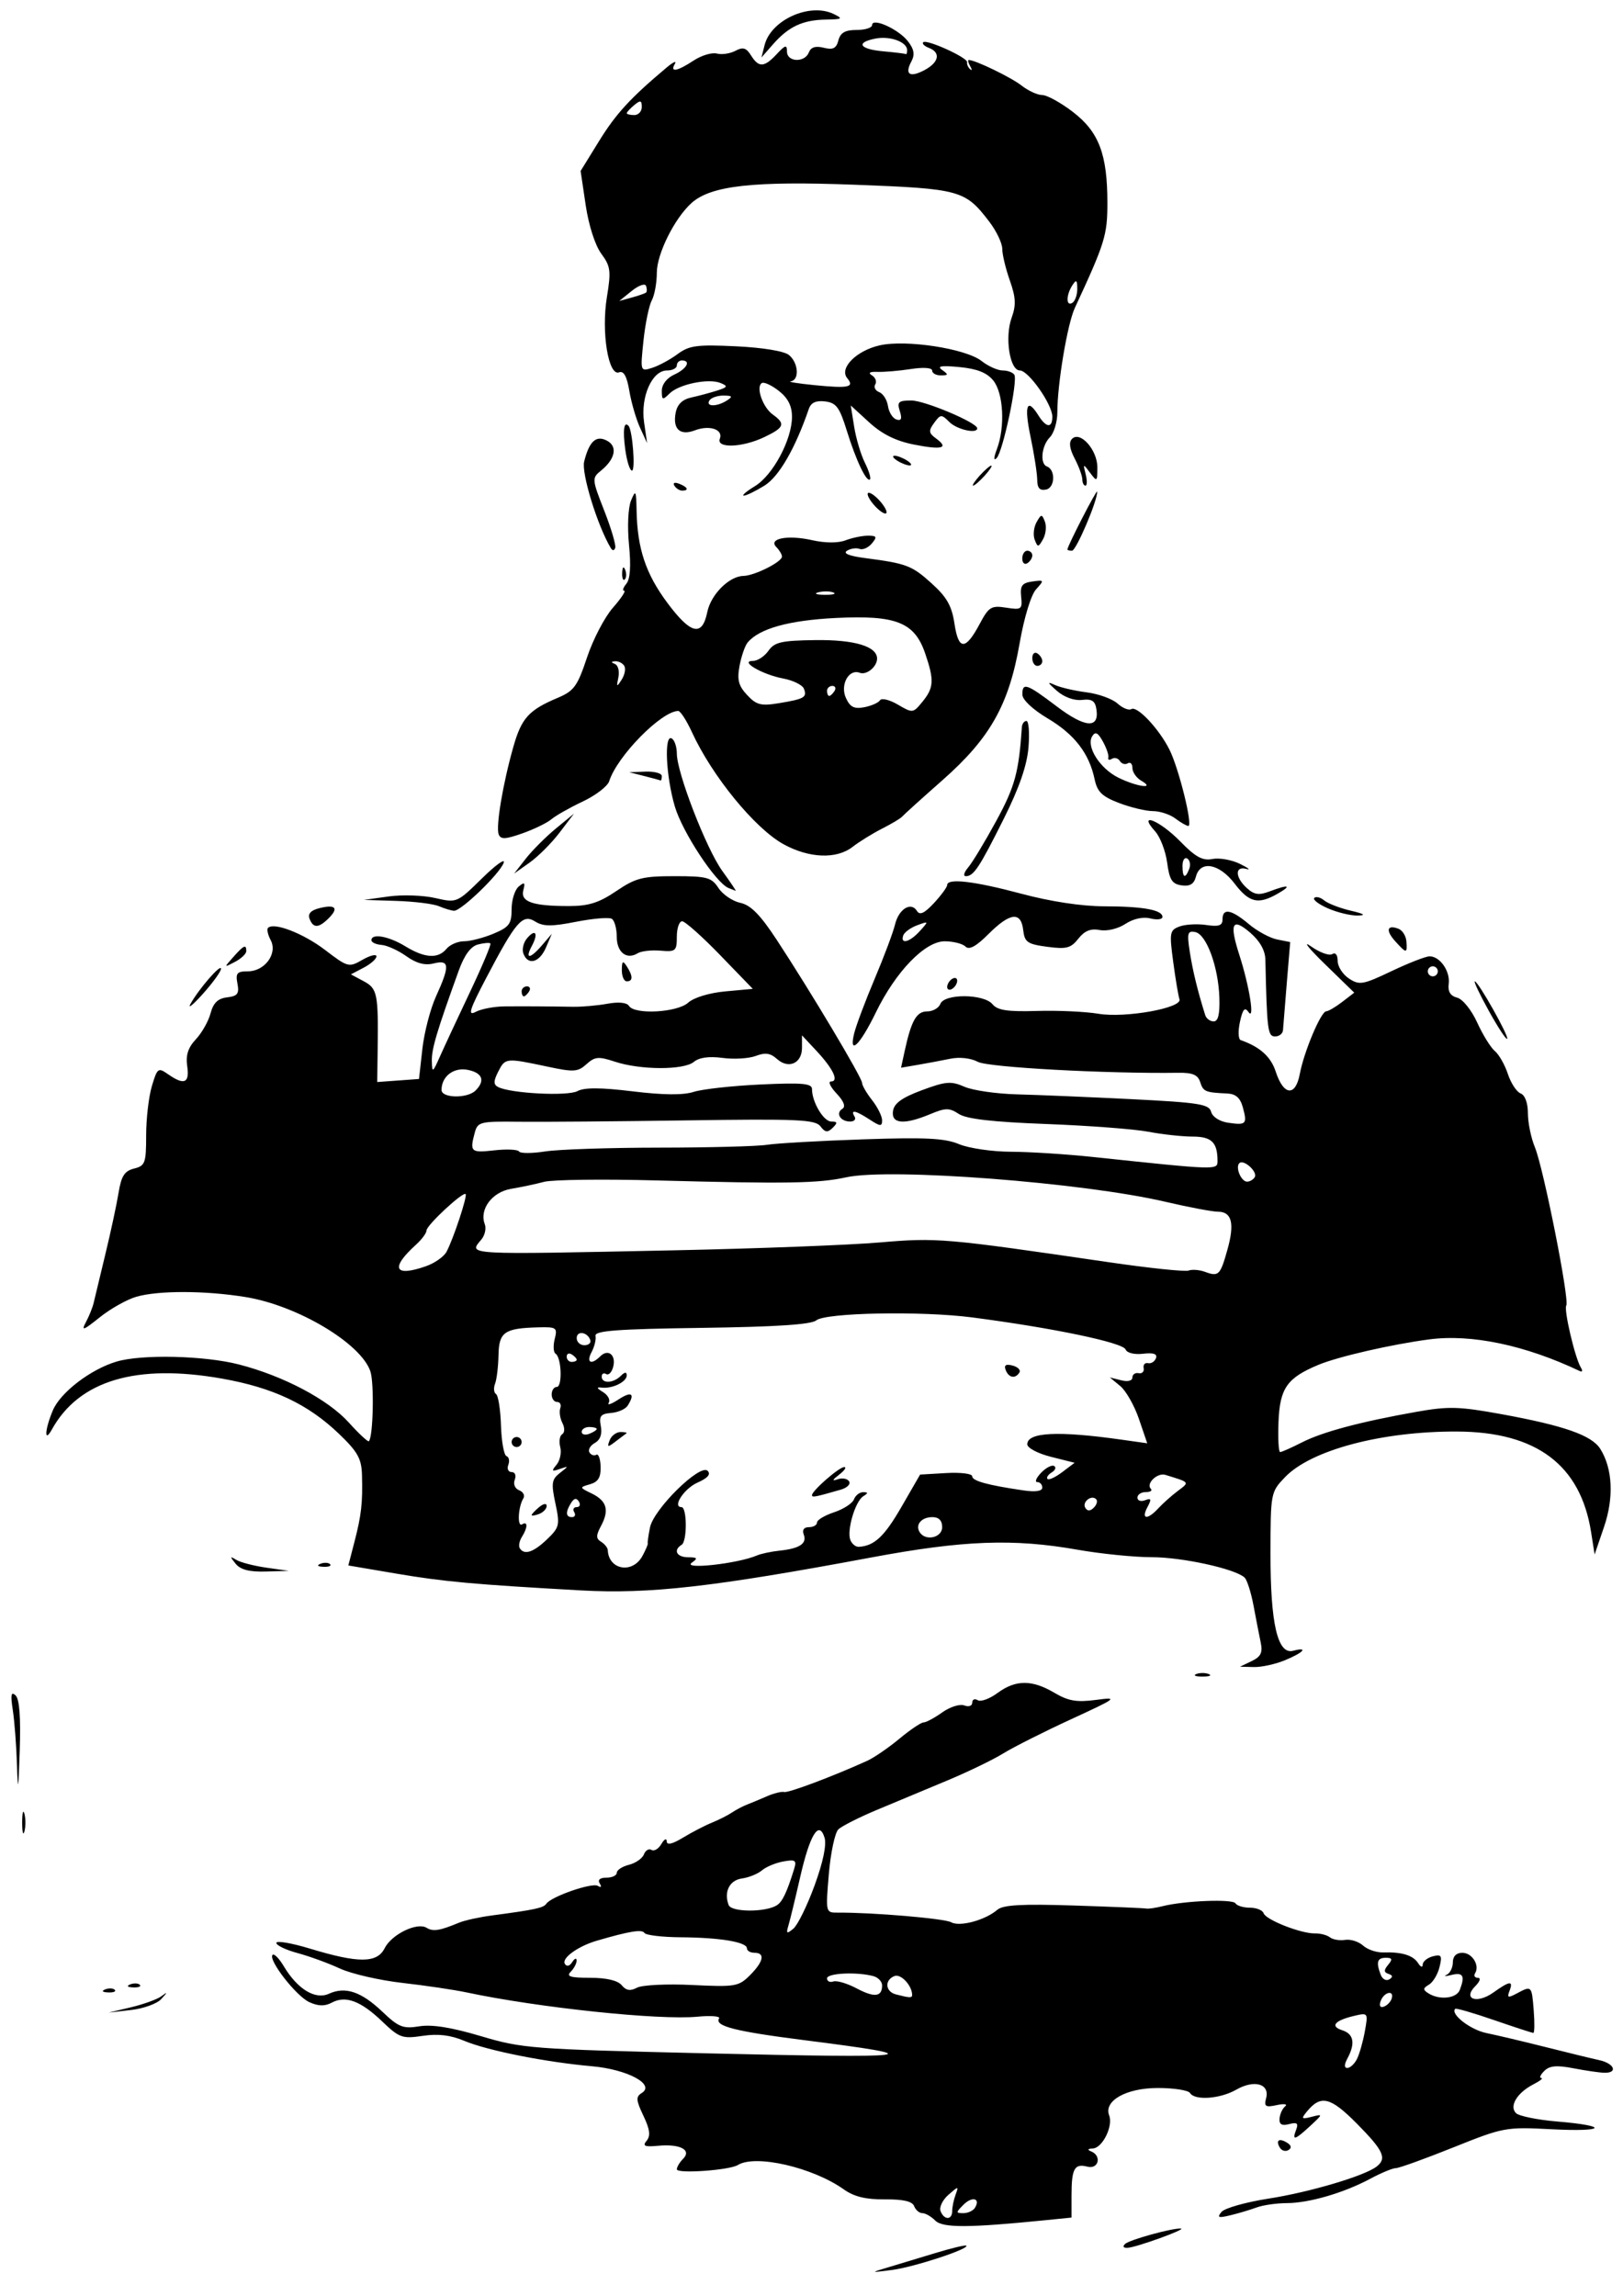 <?xml version="1.0" encoding="UTF-8" standalone="no"?>
<!-- Created with Inkscape (http://www.inkscape.org/) -->

<svg
   xmlns:dc="http://purl.org/dc/elements/1.1/"
   xmlns:cc="http://creativecommons.org/ns#"
   xmlns:rdf="http://www.w3.org/1999/02/22-rdf-syntax-ns#"
   xmlns:svg="http://www.w3.org/2000/svg"
   xmlns="http://www.w3.org/2000/svg"
   xmlns:sodipodi="http://sodipodi.sourceforge.net/DTD/sodipodi-0.dtd"
   xmlns:inkscape="http://www.inkscape.org/namespaces/inkscape"
   width="210mm"
   height="297mm"
   viewBox="0 0 210 297"
   version="1.1"
   id="svg56"
   inkscape:version="0.92.3 (2405546, 2018-03-11)"
   sodipodi:docname="drawing.svg">
  <defs
     id="defs50" />
  <sodipodi:namedview
     id="base"
     pagecolor="#ffffff"
     bordercolor="#666666"
     borderopacity="1.0"
     inkscape:pageopacity="0.0"
     inkscape:pageshadow="2"
     inkscape:zoom="0.35"
     inkscape:cx="400"
     inkscape:cy="560"
     inkscape:document-units="mm"
     inkscape:current-layer="layer1"
     showgrid="false"
     inkscape:window-width="1321"
     inkscape:window-height="713"
     inkscape:window-x="45"
     inkscape:window-y="27"
     inkscape:window-maximized="1" />
  <g
     inkscape:label="Layer 1"
     inkscape:groupmode="layer"
     id="layer1">
    <path
       style="fill:#000000;stroke-width:0.265"
       d="m 77.535,305.741 c -0.649,-0.717 -1.034,-1.449 -0.856,-1.627 0.178,-0.178 0.855,0.263 1.504,0.98 0.649,0.717 1.034,1.449 0.856,1.627 -0.178,0.178 -0.855,-0.263 -1.504,-0.98 z m 56.033,-1.876 c 0.534,-0.297 1.846,-0.714 2.915,-0.925 l 1.943,-0.385 -1.943,0.916 c -2.186,1.03 -4.659,1.365 -2.915,0.394 z m 12.956,-0.993 c 0,-0.524 2.036,-2.313 2.631,-2.313 0.327,0 0.096,0.583 -0.514,1.296 -1.009,1.179 -2.117,1.711 -2.117,1.018 z m -17.452,-2.928 c 0.911,-0.277 2.369,-0.886 3.239,-1.353 0.87,-0.468 3.185,-0.908 5.144,-0.978 1.96,-0.07 2.98,0.005 2.267,0.166 -0.713,0.161 -3.148,0.853 -5.412,1.537 -2.264,0.684 -4.742,1.218 -5.506,1.188 -1.225,-0.049 -1.194,-0.115 0.268,-0.559 z m -14.289,-6.588 c 1.247,-0.372 4.016,-1.21 6.154,-1.862 2.138,-0.652 3.98,-1.095 4.093,-0.983 0.424,0.417 -6.791,2.78 -9.599,3.144 -2.819,0.365 -2.84,0.355 -0.648,-0.299 z m 30.802,-3.075 c 0.602,-0.548 6.185,-2.08 7.218,-1.981 0.754,0.072 -5.774,2.431 -6.894,2.491 -0.569,0.03 -0.697,-0.17 -0.324,-0.51 z m -24.567,-3.014 c -0.528,-0.528 -1.282,-0.96 -1.675,-0.96 -0.393,0 -0.871,-0.408 -1.062,-0.907 -0.24,-0.626 -1.416,-0.897 -3.793,-0.876 -2.462,0.022 -3.975,-0.345 -5.3,-1.286 -4.026,-2.86 -11.441,-4.567 -13.721,-3.157 -1.092,0.675 -7.89,1.153 -7.89,0.555 0,-0.301 0.362,-0.909 0.804,-1.352 1.15,-1.15 -0.372,-1.957 -3.197,-1.695 -1.787,0.166 -2.086,0.038 -1.514,-0.651 0.528,-0.636 0.419,-1.473 -0.42,-3.232 -0.96,-2.013 -0.993,-2.46 -0.219,-2.939 1.792,-1.107 -1.836,-3.058 -6.442,-3.465 -5.98,-0.528 -13.504,-2.025 -16.509,-3.284 -1.794,-0.752 -3.404,-0.945 -5.396,-0.646 -2.626,0.394 -3.016,0.255 -5.216,-1.852 -2.785,-2.669 -4.746,-3.405 -6.527,-2.452 -0.917,0.491 -1.749,0.474 -2.916,-0.057 -1.705,-0.777 -5.374,-5.5 -4.754,-6.12 0.196,-0.196 0.847,0.465 1.446,1.469 1.769,2.965 4.068,4.37 5.834,3.566 2.133,-0.972 4.188,-0.282 6.927,2.324 2.104,2.003 2.673,2.227 4.78,1.885 1.634,-0.265 4.161,0.139 7.976,1.275 5.343,1.591 6.592,1.687 28.876,2.214 28.072,0.665 29.795,0.44 12.984,-1.693 -8.996,-1.142 -11.669,-1.824 -11.052,-2.821 0.176,-0.285 -1.085,-0.383 -2.802,-0.218 -4.958,0.476 -20.572,-1.166 -29.871,-3.142 -1.603,-0.341 -5.34,-0.894 -8.303,-1.23 -2.964,-0.336 -6.607,-1.175 -8.097,-1.864 -1.49,-0.69 -3.948,-1.586 -5.462,-1.993 -1.514,-0.406 -2.753,-1 -2.753,-1.319 0,-0.319 1.968,0.017 4.373,0.746 6.265,1.901 8.662,1.888 9.639,-0.053 0.906,-1.801 4.204,-3.404 5.436,-2.643 0.832,0.514 1.689,0.378 4.196,-0.666 0.713,-0.297 2.607,-0.714 4.211,-0.927 5.638,-0.749 6.708,-0.98 7.077,-1.521 0.638,-0.937 5.927,-2.771 6.669,-2.313 0.422,0.261 0.519,0.135 0.243,-0.312 -0.292,-0.473 0.028,-0.748 0.872,-0.748 0.734,0 1.334,-0.286 1.334,-0.635 0,-0.349 0.708,-0.813 1.573,-1.03 0.865,-0.217 1.737,-0.824 1.939,-1.349 0.201,-0.525 0.642,-0.784 0.979,-0.576 0.337,0.208 0.913,-0.138 1.28,-0.769 0.367,-0.631 0.677,-0.789 0.688,-0.351 0.013,0.536 0.708,0.38 2.125,-0.478 1.158,-0.701 2.834,-1.569 3.725,-1.93 0.891,-0.361 2.057,-0.949 2.591,-1.308 0.534,-0.359 1.409,-0.82 1.943,-1.025 0.534,-0.205 1.7,-0.691 2.591,-1.081 0.891,-0.389 1.896,-0.638 2.233,-0.552 0.546,0.139 6.313,-2.028 10.722,-4.029 0.891,-0.404 2.765,-1.688 4.165,-2.852 1.4,-1.164 2.813,-2.117 3.139,-2.117 0.326,0 1.413,-0.584 2.416,-1.298 1.002,-0.714 2.286,-1.12 2.853,-0.902 0.579,0.222 1.03,0.064 1.03,-0.36 0,-0.415 0.319,-0.558 0.709,-0.317 0.39,0.241 1.544,-0.179 2.565,-0.933 2.338,-1.729 4.453,-1.738 7.344,-0.032 1.815,1.071 2.896,1.258 5.381,0.929 2.955,-0.39 2.795,-0.266 -3.239,2.514 -3.492,1.609 -7.427,3.592 -8.745,4.406 -1.318,0.815 -4.582,2.393 -7.255,3.508 -2.672,1.114 -6.753,2.818 -9.069,3.786 -2.316,0.968 -4.573,2.109 -5.016,2.536 -0.443,0.427 -0.996,3.026 -1.229,5.777 -0.42,4.966 -0.412,5.001 1.13,4.99 4.49,-0.035 13.826,0.756 14.701,1.246 1.112,0.622 4.403,-0.267 5.971,-1.613 0.74,-0.636 3.168,-0.772 9.886,-0.554 4.897,0.159 9.12,0.336 9.383,0.393 0.263,0.057 1.207,-0.079 2.098,-0.303 2.839,-0.713 9.081,-0.959 9.443,-0.372 0.192,0.311 1.037,0.566 1.877,0.566 0.84,0 1.635,0.322 1.766,0.716 0.285,0.854 4.847,2.647 6.641,2.61 0.696,-0.015 1.571,0.214 1.943,0.508 0.373,0.294 1.255,0.442 1.961,0.329 0.706,-0.113 1.75,0.217 2.32,0.733 0.57,0.516 1.742,0.916 2.603,0.889 2.417,-0.076 3.881,0.373 4.523,1.387 0.328,0.518 0.59,0.602 0.596,0.192 0.005,-0.404 0.592,-0.886 1.302,-1.072 1.118,-0.292 1.236,-0.106 0.874,1.382 -0.23,0.946 -0.847,1.973 -1.37,2.281 -0.796,0.47 -0.807,0.653 -0.064,1.124 1.43,0.906 3.632,0.666 4.057,-0.443 0.696,-1.815 0.425,-2.309 -1.064,-1.94 -0.802,0.199 -1.093,0.194 -0.648,-0.009 0.445,-0.205 0.81,-0.931 0.81,-1.613 0,-0.786 0.45,-1.242 1.226,-1.242 1.274,0 2.287,1.623 1.653,2.65 -0.2,0.324 -0.035,0.589 0.368,0.589 0.409,0 0.262,0.47 -0.334,1.066 -1.687,1.687 0.192,2.356 2.333,0.832 2.14,-1.524 2.609,-1.569 2.084,-0.203 -0.339,0.884 -0.191,0.934 0.949,0.324 1.924,-1.03 1.93,-1.024 2.186,2.192 0.128,1.603 0.106,2.915 -0.048,2.915 -0.154,0 -2.445,-0.747 -5.092,-1.661 -2.646,-0.913 -4.904,-1.569 -5.016,-1.456 -0.671,0.671 1.951,2.71 4.031,3.135 1.353,0.276 4.792,1.09 7.642,1.809 2.85,0.719 5.984,1.482 6.964,1.696 1.959,0.428 2.455,1.677 0.648,1.632 -0.623,-0.015 -2.423,-0.277 -3.999,-0.581 -2.172,-0.419 -3.085,-0.334 -3.771,0.352 -0.498,0.498 -0.666,0.91 -0.373,0.915 0.293,0.005 -0.168,0.37 -1.024,0.81 -2.109,1.085 -3.16,2.821 -2.255,3.727 0.382,0.382 2.79,0.871 5.351,1.085 6.849,0.574 6.22,1.364 -0.793,0.997 -5.876,-0.307 -6.177,-0.251 -12.682,2.358 -3.665,1.47 -7.001,2.673 -7.414,2.673 -0.413,0 -1.897,0.614 -3.297,1.365 -3.434,1.84 -7.935,3.154 -10.834,3.163 -1.313,0.005 -3.062,0.256 -3.887,0.56 -0.825,0.304 -2.352,0.76 -3.394,1.012 -1.565,0.379 -1.766,0.304 -1.154,-0.433 0.407,-0.491 3.155,-1.267 6.105,-1.726 5.275,-0.82 12.357,-2.917 13.948,-4.13 1.383,-1.055 0.923,-2.068 -2.519,-5.546 -3.444,-3.48 -4.684,-3.781 -6.491,-1.577 -0.767,0.936 -0.694,1.014 0.63,0.673 1.472,-0.379 1.469,-0.359 -0.195,1.183 -1.995,1.849 -2.381,1.954 -1.821,0.494 0.322,-0.839 0.122,-1 -0.906,-0.731 -0.942,0.246 -1.297,0.045 -1.243,-0.706 0.042,-0.578 0.368,-1.293 0.724,-1.589 0.358,-0.297 -0.122,-0.371 -1.072,-0.165 -1.475,0.32 -1.672,0.19 -1.384,-0.911 0.482,-1.844 -1.546,-2.415 -3.859,-1.088 -2.092,1.2 -5.372,1.439 -5.992,0.435 -0.22,-0.356 -2.088,-0.648 -4.15,-0.648 -4.108,0 -7.039,1.65 -6.309,3.551 0.532,1.385 -0.867,4.211 -2.115,4.273 -0.669,0.033 -0.746,0.166 -0.22,0.378 1.403,0.566 0.964,2.353 -0.485,1.975 -1.673,-0.437 -2.052,0.253 -2.052,3.736 v 2.85 l -3.347,0.336 c -9.981,1.003 -13.318,1.016 -14.278,0.056 z m 2.186,-1.231 c 0,-0.505 0.195,-1.453 0.434,-2.105 0.419,-1.145 0.386,-1.145 -0.928,0.007 -0.749,0.657 -1.204,1.604 -1.012,2.105 0.454,1.183 1.506,1.178 1.506,-0.007 z m 2.942,-0.42 c 0.76,-1.229 -0.348,-1.532 -1.476,-0.404 -1.01,1.01 -1.012,1.095 -0.022,1.095 0.59,0 1.264,-0.311 1.499,-0.691 z m 49.42,-19.228 c 0.322,-0.624 0.784,-2.236 1.028,-3.583 0.438,-2.423 0.422,-2.445 -1.372,-2.022 -2.532,0.598 -3.162,1.35 -1.556,1.86 1.492,0.474 1.724,1.694 0.69,3.626 -0.439,0.82 -0.447,1.253 -0.022,1.253 0.356,0 0.911,-0.51 1.233,-1.134 z m 4.494,-7.814 c 0.389,-1.166 -0.95,-0.921 -1.402,0.257 -0.242,0.631 -0.097,0.927 0.376,0.769 0.423,-0.141 0.885,-0.603 1.026,-1.026 z m -65.925,-1.736 c 0,-0.489 -0.51,-1.027 -1.134,-1.195 -2.141,-0.577 -5.992,-0.39 -5.992,0.292 0,0.375 0.364,0.556 0.81,0.402 0.445,-0.154 1.804,0.247 3.019,0.892 2.31,1.225 3.297,1.109 3.297,-0.39 z m 3.887,1.248 c 0,-1.21 -1.45,-2.773 -2.277,-2.455 -1.32,0.507 -1.211,2.014 0.172,2.375 1.765,0.461 2.105,0.474 2.105,0.08 z m -28.471,-1.295 c 5.59,0.271 6.025,0.198 7.486,-1.263 1.77,-1.77 1.996,-2.906 0.579,-2.906 -0.534,0 -0.972,-0.258 -0.972,-0.574 0,-0.814 -3.487,-1.396 -8.573,-1.43 -2.399,-0.017 -4.511,-0.27 -4.693,-0.565 -0.304,-0.492 -1.952,-0.222 -6.168,1.012 -2.438,0.714 -4.574,2.264 -4.124,2.992 0.244,0.395 0.616,0.304 0.956,-0.233 0.306,-0.483 0.561,-0.573 0.567,-0.199 0.005,0.374 -0.34,1.03 -0.767,1.458 -0.605,0.605 -0.046,0.777 2.512,0.777 2.113,0 3.574,0.343 4.084,0.958 0.579,0.698 1.118,0.785 1.986,0.321 0.656,-0.351 3.857,-0.508 7.126,-0.349 z m 90.113,-1.435 c -0.616,-0.205 -0.628,-0.481 -0.051,-1.177 0.594,-0.716 0.532,-0.909 -0.297,-0.909 -1.12,0 -1.29,0.568 -0.659,2.211 0.215,0.562 0.711,0.823 1.102,0.582 0.494,-0.305 0.465,-0.52 -0.095,-0.707 z m -74.263,-11.451 c 1.109,-3.04 1.572,-5.277 1.282,-6.191 -0.727,-2.29 -1.899,-0.368 -3.165,5.191 -0.609,2.672 -1.28,5.439 -1.492,6.149 -0.331,1.11 -0.243,1.173 0.627,0.45 0.557,-0.462 1.794,-2.982 2.748,-5.6 z m -4.901,2.583 c 0.727,-0.449 1.297,-1.633 2.229,-4.629 0.377,-1.212 0.218,-1.333 -1.371,-1.049 -0.989,0.177 -2.235,0.694 -2.769,1.15 -0.534,0.455 -1.697,0.927 -2.585,1.049 -1.617,0.222 -2.375,1.741 -1.72,3.447 0.354,0.923 4.738,0.946 6.216,0.032 z m 65.114,31.365 c -0.595,-0.963 -0.122,-1.303 0.918,-0.661 0.557,0.344 0.623,0.678 0.188,0.947 -0.37,0.228 -0.867,0.1 -1.106,-0.286 z M 16.968,259.668 c 1.603,-0.383 3.352,-1.016 3.887,-1.406 0.864,-0.631 0.864,-0.591 0,0.358 -0.534,0.587 -2.283,1.22 -3.887,1.406 l -2.915,0.338 z m -3.36,-2.306 c 0.468,-0.187 1.026,-0.164 1.242,0.051 0.215,0.215 -0.167,0.368 -0.85,0.34 -0.755,-0.031 -0.908,-0.185 -0.391,-0.391 z m 3.239,-0.648 c 0.468,-0.187 1.026,-0.164 1.242,0.051 0.215,0.215 -0.167,0.368 -0.85,0.34 -0.755,-0.031 -0.908,-0.185 -0.391,-0.391 z M 2.867,235.78 c 0,-1.247 0.133,-1.757 0.296,-1.134 0.163,0.623 0.163,1.644 0,2.267 -0.163,0.623 -0.296,0.113 -0.296,-1.134 z m -0.67,-7.449 c -0.079,-2.494 -0.323,-5.7 -0.544,-7.126 -0.303,-1.96 -0.217,-2.419 0.356,-1.886 0.509,0.474 0.687,2.809 0.544,7.126 -0.175,5.258 -0.239,5.6 -0.356,1.886 z M 154.783,216.566 c 0.445,-0.18 1.174,-0.18 1.619,0 0.445,0.18 0.081,0.327 -0.81,0.327 -0.891,0 -1.255,-0.147 -0.81,-0.327 z m 7.181,-1.682 c 1.178,-0.567 1.435,-1.094 1.163,-2.385 -0.193,-0.912 -0.611,-3.057 -0.929,-4.766 -0.318,-1.71 -0.842,-3.354 -1.163,-3.653 -1.212,-1.13 -8.065,-2.631 -12.02,-2.632 -2.261,-5e-4 -6.589,-0.437 -9.617,-0.971 -8.297,-1.461 -14.758,-1.218 -26.662,1.006 -20.447,3.819 -28.71,4.756 -37.571,4.261 -13.896,-0.776 -17.727,-1.125 -23.903,-2.174 l -6.192,-1.052 0.791,-3.05 c 0.899,-3.465 1.077,-5.049 0.975,-8.657 -0.06,-2.12 -0.554,-3.002 -2.987,-5.333 -4.004,-3.837 -8.511,-5.962 -15.126,-7.134 -11.101,-1.966 -18.509,0.251 -22.013,6.586 -1.014,1.833 -0.928,0.047 0.118,-2.456 0.973,-2.329 4.878,-5.325 8.252,-6.331 3.243,-0.967 11.354,-0.779 15.814,0.367 5.763,1.48 11.535,4.526 14.232,7.512 1.313,1.453 2.484,2.544 2.602,2.423 0.558,-0.569 0.706,-7.539 0.192,-9.047 -1.236,-3.632 -9.449,-8.518 -16.144,-9.604 -5.217,-0.846 -11.256,-0.864 -14.126,-0.041 -1.223,0.351 -3.365,1.555 -4.761,2.677 -2.11,1.696 -2.409,1.799 -1.776,0.616 0.419,-0.783 0.874,-1.915 1.01,-2.515 0.137,-0.6 0.815,-3.424 1.508,-6.274 0.692,-2.85 1.46,-6.422 1.707,-7.937 0.355,-2.187 0.77,-2.836 2.01,-3.147 1.435,-0.36 1.562,-0.71 1.562,-4.295 0,-2.147 0.334,-5.017 0.742,-6.379 0.701,-2.34 0.815,-2.424 2.087,-1.533 2.091,1.464 2.809,1.165 2.486,-1.037 -0.208,-1.42 0.107,-2.403 1.117,-3.478 0.774,-0.824 1.631,-2.338 1.903,-3.365 0.358,-1.348 0.951,-1.92 2.138,-2.062 1.359,-0.162 1.59,-0.469 1.339,-1.781 -0.258,-1.348 -0.055,-1.586 1.355,-1.586 2.191,0 3.872,-2.308 2.944,-4.042 -0.368,-0.688 -0.521,-1.399 -0.339,-1.581 0.761,-0.761 4.569,0.715 7.383,2.863 2.942,2.246 3.072,2.28 4.833,1.269 0.996,-0.571 1.81,-0.77 1.81,-0.442 0,0.328 -0.743,0.986 -1.652,1.462 l -1.652,0.866 1.652,0.884 c 1.777,0.951 1.907,1.594 1.807,8.959 l -0.055,4.083 2.703,-0.197 2.703,-0.197 0.436,-3.887 c 0.24,-2.138 1.035,-5.198 1.767,-6.802 1.811,-3.967 1.756,-4.774 -0.293,-4.26 -1.144,0.287 -2.238,-0.003 -3.557,-0.941 -1.047,-0.746 -2.49,-1.4 -3.206,-1.454 -0.716,-0.054 -1.302,-0.328 -1.302,-0.608 0,-0.927 2.234,-0.526 4.388,0.788 2.528,1.542 4.231,1.644 5.329,0.321 0.444,-0.534 1.464,-0.972 2.267,-0.972 0.804,0 2.517,-0.441 3.807,-0.98 2.037,-0.851 2.346,-1.267 2.346,-3.16 0,-1.199 0.414,-2.523 0.921,-2.943 0.751,-0.623 0.861,-0.535 0.596,0.479 -0.393,1.501 1.205,2.053 5.933,2.049 2.522,-0.003 3.87,-0.43 6.089,-1.935 2.513,-1.703 3.405,-1.932 7.537,-1.932 4.211,0 4.788,0.155 5.689,1.53 0.551,0.841 1.824,1.706 2.828,1.92 1.348,0.289 2.58,1.54 4.711,4.786 4.376,6.665 11.041,17.833 11.041,18.499 0,0.325 0.583,1.332 1.296,2.238 0.713,0.906 1.296,2.079 1.296,2.606 0,0.823 -0.226,0.811 -1.597,-0.087 -1.822,-1.194 -2.549,-1.341 -1.966,-0.398 0.22,0.356 -0.037,0.648 -0.571,0.648 -1.259,0 -1.922,-1.079 -1.01,-1.643 0.46,-0.285 0.199,-0.978 -0.75,-1.988 -0.801,-0.853 -1.124,-1.551 -0.717,-1.551 1.063,0 0.28,-1.65 -1.883,-3.965 l -1.87,-2.002 v 1.619 c 0,2.008 -1.751,2.78 -3.242,1.431 -0.835,-0.755 -1.515,-0.852 -2.733,-0.389 -0.892,0.339 -2.824,0.455 -4.295,0.258 -1.758,-0.236 -3.033,-0.06 -3.725,0.514 -1.3,1.079 -6.906,1.064 -10.213,-0.028 -2.12,-0.7 -2.593,-0.658 -3.678,0.324 -1.11,1.005 -1.649,1.041 -4.98,0.332 -5.455,-1.16 -5.528,-1.153 -6.423,0.601 -0.638,1.25 -0.646,1.7 -0.038,2.018 1.589,0.831 8.991,1.218 10.265,0.536 0.906,-0.485 3.008,-0.477 7.156,0.028 3.984,0.484 6.525,0.506 7.897,0.067 1.113,-0.356 5.011,-0.786 8.663,-0.956 5.39,-0.25 6.64,-0.138 6.64,0.594 0,1.683 1.499,4.202 2.501,4.202 0.804,0 0.838,0.157 0.176,0.81 -0.657,0.648 -0.974,0.609 -1.587,-0.196 -0.666,-0.874 -2.926,-0.974 -17.285,-0.765 -9.085,0.132 -18.887,0.211 -21.781,0.175 -4.959,-0.062 -5.286,0.019 -5.659,1.413 -0.667,2.488 -0.511,2.63 2.511,2.289 1.609,-0.181 3.058,-0.116 3.219,0.146 0.162,0.262 1.687,0.258 3.391,-0.007 1.703,-0.266 8.344,-0.487 14.757,-0.491 6.413,-0.005 12.68,-0.168 13.927,-0.366 1.247,-0.198 6.829,-0.515 12.405,-0.705 8.114,-0.277 10.599,-0.153 12.449,0.62 1.271,0.531 4.288,0.974 6.705,0.983 2.416,0.009 7.163,0.311 10.547,0.669 16.215,1.717 16.194,1.716 16.194,0.523 0,-2.406 -0.763,-3.154 -3.22,-3.154 -1.338,0 -3.921,-0.282 -5.738,-0.627 -1.818,-0.345 -7.758,-0.795 -13.201,-1 -6.97,-0.263 -10.316,-0.648 -11.314,-1.302 -1.233,-0.808 -1.715,-0.804 -3.708,0.029 -3.376,1.411 -5.06,1.265 -4.807,-0.414 0.15,-0.997 1.172,-1.731 3.737,-2.684 3.097,-1.152 3.772,-1.207 5.506,-0.449 1.087,0.475 4.163,0.919 6.835,0.986 2.672,0.068 9.342,0.348 14.823,0.623 8.694,0.436 10.002,0.644 10.261,1.633 0.172,0.656 1.091,1.25 2.185,1.411 2.352,0.345 2.507,0.186 1.924,-1.97 -0.337,-1.247 -0.915,-1.76 -2.038,-1.811 -2.828,-0.127 -3.096,-0.24 -3.49,-1.483 -0.294,-0.926 -0.984,-1.221 -2.797,-1.195 -9.331,0.132 -24.632,-0.701 -25.963,-1.414 -0.905,-0.485 -2.363,-0.65 -3.563,-0.404 -1.117,0.229 -3.009,0.585 -4.205,0.789 l -2.174,0.372 0.475,-2.184 c 0.852,-3.915 1.527,-5.099 2.906,-5.099 0.733,0 1.5,-0.437 1.705,-0.972 0.517,-1.347 5.621,-1.314 6.748,0.044 0.652,0.786 1.953,0.982 5.747,0.868 2.697,-0.081 6.28,0.083 7.961,0.365 3.475,0.583 10.901,-0.75 10.484,-1.882 -0.14,-0.38 -0.503,-2.537 -0.806,-4.793 -0.515,-3.829 -0.461,-4.137 0.806,-4.613 0.747,-0.281 2.305,-0.369 3.463,-0.196 1.635,0.244 2.105,0.081 2.105,-0.731 0,-1.497 1.138,-1.293 3.398,0.609 1.081,0.91 2.729,1.807 3.663,1.993 l 1.697,0.339 -0.441,5.294 c -0.242,2.912 -0.464,5.659 -0.492,6.104 -0.028,0.445 -0.489,0.81 -1.023,0.81 -0.952,0 -1.054,-0.804 -1.255,-9.932 -0.026,-1.196 -0.707,-2.409 -1.956,-3.485 -2.347,-2.022 -2.735,-1.227 -1.408,2.888 1.295,4.016 2.023,8.58 1.175,7.366 -0.475,-0.68 -0.741,-0.373 -1.101,1.269 -0.261,1.19 -0.22,2.254 0.092,2.364 2.497,0.877 3.908,2.147 4.537,4.082 1.012,3.113 2.557,3.269 3.111,0.313 0.542,-2.891 2.737,-8.098 3.422,-8.118 0.28,-0.007 1.211,-0.554 2.068,-1.213 l 1.559,-1.199 -3.826,-3.723 c -2.105,-2.048 -2.907,-3.071 -1.783,-2.273 1.124,0.797 2.363,1.252 2.753,1.011 0.425,-0.263 0.709,0.09 0.709,0.88 0,0.725 0.661,1.752 1.468,2.281 1.346,0.882 1.803,0.803 5.497,-0.957 2.216,-1.055 4.434,-1.919 4.93,-1.919 1.35,0 2.689,1.931 2.474,3.568 -0.13,0.99 0.213,1.55 1.092,1.78 0.72,0.188 1.857,1.598 2.594,3.218 0.722,1.586 1.75,3.245 2.284,3.688 0.534,0.443 1.291,1.777 1.683,2.964 0.392,1.187 1.135,2.321 1.653,2.519 0.567,0.218 0.94,1.236 0.94,2.569 0,1.215 0.407,3.191 0.904,4.393 1.116,2.698 4.501,19.761 4.062,20.473 -0.34,0.55 1.133,6.809 1.891,8.035 0.247,0.4 0.19,0.604 -0.127,0.453 -7.057,-3.358 -14.036,-4.826 -19.508,-4.104 -4.889,0.645 -11.798,2.233 -14.344,3.297 -4.049,1.692 -4.975,3.018 -5.147,7.375 -0.085,2.146 0.009,3.902 0.213,3.902 0.202,0 1.466,-0.561 2.809,-1.246 2.678,-1.366 7.587,-2.676 14.852,-3.963 4.127,-0.731 5.499,-0.692 11.012,0.315 8.059,1.472 11.635,2.727 12.741,4.472 1.608,2.54 1.79,6.314 0.488,10.122 l -1.213,3.546 -0.458,-2.898 c -1.37,-8.68 -7.072,-12.961 -17.323,-13.004 -9.745,-0.041 -18.909,2.388 -22.28,5.906 -1.849,1.93 -1.868,2.029 -1.878,9.877 -0.012,9.086 0.924,13.104 2.928,12.58 2.007,-0.525 1.395,0.201 -1.02,1.21 -1.236,0.516 -3.057,0.919 -4.049,0.895 l -1.802,-0.044 1.513,-0.728 z M 83.128,201.286 c 0.429,-0.802 0.738,-1.529 0.686,-1.616 -0.052,-0.087 0.078,-1.018 0.288,-2.067 0.477,-2.387 6.489,-8.297 7.456,-7.33 0.443,0.443 0.021,0.938 -1.301,1.522 -1.741,0.771 -3.315,3.175 -2.079,3.175 0.725,0 0.746,4.424 0.024,4.871 -1.127,0.696 -0.659,1.606 0.83,1.617 1.207,0.007 1.291,0.128 0.486,0.698 -1.32,0.935 5.958,0.13 8.421,-0.931 0.534,-0.23 1.859,-0.512 2.944,-0.625 2.592,-0.272 3.56,-0.921 3.112,-2.087 -0.228,-0.593 0.027,-0.951 0.676,-0.951 0.573,0 1.041,-0.269 1.041,-0.598 0,-0.329 0.994,-0.926 2.21,-1.327 1.215,-0.401 2.372,-1.152 2.571,-1.67 0.198,-0.517 0.734,-0.936 1.191,-0.93 0.668,0.007 0.67,0.112 0.008,0.531 -1.036,0.657 -2.142,4.409 -1.666,5.65 0.197,0.514 0.692,0.914 1.099,0.889 2.014,-0.124 3.298,-1.326 5.511,-5.16 l 2.417,-4.187 3.369,-0.196 c 1.853,-0.108 3.37,0.078 3.37,0.412 0,0.604 1.98,1.15 6.64,1.832 1.556,0.227 2.429,0.098 2.429,-0.361 3e-5,-0.394 -0.291,-0.716 -0.648,-0.716 -0.356,0 -0.138,-0.537 0.486,-1.193 0.623,-0.656 1.383,-1.057 1.689,-0.891 0.305,0.166 0.168,0.541 -0.305,0.834 -0.473,0.292 -0.718,0.673 -0.545,0.846 0.173,0.173 1.033,-0.227 1.912,-0.89 l 1.597,-1.204 -3.064,-0.771 c -1.689,-0.425 -3.064,-1.15 -3.064,-1.615 0,-1.567 3.958,-1.767 12.134,-0.613 l 3.389,0.478 -1.072,-3.145 c -0.59,-1.73 -1.678,-3.646 -2.418,-4.259 l -1.346,-1.114 1.457,0.366 c 0.86,0.216 1.458,0.069 1.458,-0.357 0,-0.398 0.364,-0.65 0.81,-0.561 0.445,0.089 0.737,-0.202 0.648,-0.648 -0.089,-0.445 0.166,-0.737 0.567,-0.648 0.401,0.089 0.861,-0.2 1.023,-0.641 0.204,-0.555 -0.31,-0.733 -1.665,-0.575 -1.125,0.131 -2.088,-0.104 -2.26,-0.553 -0.344,-0.896 -9.38,-2.784 -19.852,-4.148 -6.551,-0.853 -18.97,-0.618 -20.175,0.382 -0.651,0.54 -5.209,0.839 -14.836,0.971 -10.928,0.15 -13.86,0.37 -13.726,1.027 0.094,0.46 -0.135,1.407 -0.509,2.105 -0.736,1.375 -0.042,1.714 1.124,0.548 1.022,-1.022 2.071,-0.167 1.671,1.362 -0.185,0.708 -0.595,1.128 -0.911,0.933 -0.316,-0.195 -0.574,-0.046 -0.574,0.331 0,0.926 1.5,0.87 2.462,-0.091 0.52,-0.52 0.777,-0.543 0.777,-0.069 0,0.839 -1.864,1.748 -3.239,1.58 -0.713,-0.087 -0.666,0.069 0.176,0.585 0.631,0.387 0.959,1.008 0.73,1.379 -0.23,0.371 0.347,0.174 1.282,-0.438 1.677,-1.099 2.165,-0.758 1.167,0.814 -0.282,0.444 -1.246,0.867 -2.142,0.941 -1.352,0.112 -1.579,0.403 -1.329,1.707 0.196,1.028 -0.073,1.781 -0.776,2.175 -0.592,0.332 -0.905,0.881 -0.695,1.221 0.21,0.34 0.61,0.478 0.887,0.306 0.278,-0.172 0.529,0.524 0.558,1.545 0.039,1.377 -0.312,1.963 -1.36,2.266 -1.401,0.405 -1.399,0.415 0.207,1.197 1.957,0.953 2.3,2.15 1.206,4.196 -0.666,1.245 -0.664,1.633 0.013,2.052 0.459,0.284 0.847,0.775 0.862,1.091 0.121,2.571 3.229,3.082 4.483,0.737 z m 21.938,-7.865 c 0,-0.573 3.508,-3.633 4.166,-3.633 0.339,0 0.05,0.438 -0.641,0.973 -0.927,0.718 -0.977,0.876 -0.189,0.604 0.587,-0.203 1.248,-0.079 1.467,0.276 0.219,0.355 -0.261,0.835 -1.068,1.067 -3.369,0.969 -3.734,1.039 -3.734,0.713 z m -26.181,-7.104 c 0.224,-0.585 0.863,-1.063 1.418,-1.063 0.556,0 0.889,0.083 0.74,0.183 -0.148,0.101 -0.787,0.579 -1.418,1.063 -1,0.766 -1.096,0.742 -0.74,-0.183 z m 51.238,-9.087 c -0.241,-0.629 0.027,-0.801 0.895,-0.574 0.682,0.178 1.08,0.583 0.885,0.898 -0.527,0.853 -1.389,0.696 -1.78,-0.324 z m -59.35,21.913 c 1.619,-1.551 1.689,-1.85 1.092,-4.649 -0.557,-2.609 -0.483,-3.112 0.573,-3.936 1.179,-0.92 1.179,-0.933 -0.015,-0.519 -1.037,0.36 -1.1,0.275 -0.409,-0.557 0.449,-0.541 0.663,-1.567 0.476,-2.281 -0.187,-0.714 -0.075,-1.462 0.249,-1.662 0.34,-0.21 0.351,-0.826 0.027,-1.458 -0.309,-0.602 -0.431,-1.459 -0.272,-1.904 0.16,-0.445 -0.025,-0.81 -0.411,-0.81 -0.386,0 -0.702,-0.437 -0.702,-0.972 0,-0.534 0.296,-0.972 0.658,-0.972 0.754,0 0.616,-3.823 -0.154,-4.3 -0.28,-0.173 -0.33,-1.025 -0.112,-1.894 0.371,-1.477 0.234,-1.576 -2.103,-1.515 -4.41,0.114 -5.11,0.6 -5.169,3.589 -0.029,1.475 -0.229,3.142 -0.445,3.704 -0.216,0.562 -0.159,1.166 0.127,1.342 0.285,0.176 0.573,2.008 0.639,4.069 0.066,2.062 0.387,3.84 0.712,3.953 0.325,0.112 0.431,0.622 0.235,1.134 -0.196,0.511 -0.003,0.93 0.43,0.93 0.441,0 0.619,0.437 0.404,0.996 -0.217,0.566 0.031,1.155 0.575,1.363 0.526,0.202 0.768,0.673 0.537,1.047 -0.679,1.099 -0.808,3.758 -0.163,3.36 0.757,-0.468 0.744,0.409 -0.024,1.624 -0.327,0.517 -0.451,1.173 -0.276,1.458 0.575,0.93 1.761,0.546 3.522,-1.141 z m -1.983,-3.142 c 0,-0.123 0.437,-0.587 0.972,-1.031 0.56,-0.465 0.972,-0.528 0.972,-0.149 0,0.362 -0.437,0.826 -0.972,1.031 -0.534,0.205 -0.972,0.272 -0.972,0.149 z m -2.591,-9.452 c 0,-0.356 0.291,-0.648 0.648,-0.648 0.356,0 0.648,0.292 0.648,0.648 0,0.356 -0.291,0.648 -0.648,0.648 -0.356,0 -0.648,-0.292 -0.648,-0.648 z m 55.709,11.012 c 0,-0.851 -0.432,-1.296 -1.257,-1.296 -1.424,0 -2.256,0.976 -1.658,1.943 0.747,1.208 2.915,0.726 2.915,-0.648 z m -47.612,-1.943 c -0.22,-0.356 -0.074,-0.648 0.324,-0.648 0.398,0 0.525,-0.323 0.281,-0.717 -0.309,-0.5 -0.612,-0.451 -1,0.162 -0.754,1.191 -0.715,1.851 0.109,1.851 0.377,0 0.506,-0.292 0.286,-0.648 z m 75.573,-0.486 c 0.573,-0.623 1.706,-1.635 2.518,-2.247 1.559,-1.176 1.625,-1.09 -1.605,-2.087 -1.031,-0.318 -2.544,1.135 -1.877,1.802 0.234,0.235 -0.059,0.426 -0.653,0.426 -0.594,0 -1.08,0.323 -1.08,0.717 0,0.394 0.444,0.547 0.987,0.338 0.805,-0.309 0.86,-0.143 0.301,0.902 -0.849,1.585 0.005,1.675 1.41,0.147 z m -8.042,-1.188 c -0.617,-0.617 -1.855,0.383 -1.395,1.127 0.273,0.442 0.636,0.431 1.101,-0.034 0.381,-0.381 0.514,-0.873 0.294,-1.093 z M 77.211,184.861 c 0,-0.14 -0.437,-0.255 -0.972,-0.255 -0.534,0 -0.972,0.282 -0.972,0.627 0,0.345 0.437,0.46 0.972,0.255 0.534,-0.205 0.972,-0.487 0.972,-0.627 z m -2.591,-8.961 c 0,-0.157 -0.291,-0.466 -0.648,-0.686 -0.356,-0.22 -0.648,-0.092 -0.648,0.286 0,0.377 0.291,0.686 0.648,0.686 0.356,0 0.648,-0.128 0.648,-0.286 z m 1.759,-2.535 c -0.353,-1.059 -1.759,-1.264 -1.759,-0.256 0,0.505 0.445,0.918 0.99,0.918 0.544,0 0.89,-0.298 0.769,-0.661 z m 82.441,-11.715 c 0.949,-3.39 0.568,-4.897 -1.239,-4.897 -0.71,0 -3.785,-0.582 -6.835,-1.293 -10.672,-2.488 -35.611,-4.397 -41.25,-3.157 -3.58,0.787 -7.668,0.855 -24.512,0.406 -6.947,-0.185 -13.506,-0.104 -14.575,0.179 -1.069,0.284 -2.992,0.691 -4.273,0.905 -2.469,0.412 -4.145,2.663 -3.41,4.579 0.208,0.543 0.013,1.428 -0.434,1.967 -1.683,2.027 -2.504,1.981 24.959,1.409 10.688,-0.223 22.64,-0.68 26.559,-1.016 7.45,-0.639 8.38,-0.559 29.618,2.55 5.245,0.768 9.909,1.256 10.364,1.085 0.455,-0.171 1.411,-0.096 2.123,0.167 1.768,0.651 1.97,0.45 2.904,-2.884 z m -103.717,2.16 c 1.13,-0.394 2.331,-1.234 2.669,-1.866 0.886,-1.656 2.728,-7.218 2.474,-7.472 -0.347,-0.347 -5.06,4.038 -5.06,4.708 0,0.336 -0.61,1.163 -1.356,1.838 -3.367,3.047 -2.831,4.223 1.273,2.793 z m 107.245,-11.518 c 0.423,-0.685 -1.434,-2.373 -1.994,-1.813 -0.54,0.54 0.241,2.387 1.009,2.387 0.346,0 0.79,-0.258 0.985,-0.574 z M 61.535,141.075 c 1.273,-1.273 0.891,-2.288 -1.004,-2.67 -1.825,-0.368 -3.401,0.837 -3.401,2.599 0,1.073 3.349,1.127 4.405,0.071 z M 60.808,128.34 c 1.58,-3.335 2.771,-6.165 2.646,-6.29 -0.125,-0.125 -0.853,-0.063 -1.618,0.137 -0.927,0.242 -1.754,1.368 -2.479,3.375 -2.842,7.863 -3.52,10.139 -3.482,11.695 0.039,1.577 0.104,1.541 1.05,-0.586 0.555,-1.247 2.302,-4.996 3.882,-8.33 z m 96.966,0.719 c -0.132,-4.002 -1.677,-8.199 -3.123,-8.482 -0.994,-0.195 -1.082,0.13 -0.7,2.591 0.377,2.43 1.015,5.042 1.994,8.158 0.14,0.445 0.631,0.81 1.092,0.81 0.582,0 0.807,-0.939 0.737,-3.077 z m -92.444,1.132 c 2.677,-0.019 5.453,-0.005 8.804,0.052 1.158,0.02 3.164,-0.157 4.458,-0.393 1.456,-0.265 2.52,-0.158 2.791,0.281 0.719,1.163 6.249,0.859 7.664,-0.421 0.731,-0.661 2.726,-1.267 4.803,-1.458 l 3.553,-0.326 -4.23,-4.372 c -2.327,-2.405 -4.538,-4.372 -4.914,-4.372 -0.376,0 -0.684,0.897 -0.684,1.993 0,1.856 -0.146,1.98 -2.115,1.811 -1.163,-0.1 -2.489,0.049 -2.946,0.332 -1.435,0.887 -2.713,-0.118 -2.713,-2.134 0,-1.059 -0.288,-2.104 -0.641,-2.322 -0.352,-0.218 -2.432,-0.044 -4.622,0.387 -3.174,0.624 -4.247,0.617 -5.295,-0.037 -1.63,-1.018 -2.484,-0.031 -6.337,7.313 -2.157,4.112 -2.416,4.944 -1.364,4.381 0.714,-0.382 2.418,-0.704 3.787,-0.714 z m 2.164,-1.941 c 0,-0.356 0.309,-0.648 0.686,-0.648 0.377,0 0.506,0.291 0.286,0.648 -0.22,0.356 -0.529,0.648 -0.686,0.648 -0.157,0 -0.286,-0.292 -0.286,-0.648 z M 80.46,125.496 c 0.008,-1.179 0.13,-1.272 0.638,-0.486 0.812,1.256 0.812,1.943 0,1.943 -0.356,0 -0.643,-0.656 -0.638,-1.458 z m -12.734,-2.114 c -0.207,-0.539 -0.011,-1.421 0.437,-1.959 1.111,-1.338 1.545,-0.718 0.658,0.94 -0.953,1.781 -0.232,1.723 1.334,-0.107 l 1.248,-1.458 -0.762,1.781 c -0.832,1.944 -2.319,2.353 -2.914,0.801 z m 118.312,2.275 c 0,-0.356 -0.291,-0.648 -0.648,-0.648 -0.356,0 -0.648,0.291 -0.648,0.648 0,0.356 0.291,0.648 0.648,0.648 0.356,0 0.648,-0.291 0.648,-0.648 z M 30.489,202.295 c -0.767,-0.946 -0.756,-1.015 0.083,-0.503 0.534,0.326 2.283,0.781 3.887,1.009 l 2.915,0.416 -2.998,0.086 c -2.112,0.061 -3.26,-0.237 -3.887,-1.009 z m 10.973,0.005 c 0.468,-0.187 1.026,-0.164 1.242,0.051 0.215,0.215 -0.167,0.368 -0.85,0.34 -0.755,-0.031 -0.908,-0.185 -0.391,-0.391 z m 69.058,-68.611 c 0.253,-1.033 1.447,-4.21 2.652,-7.06 1.205,-2.85 2.39,-6.007 2.632,-7.016 0.488,-2.031 2.073,-3.011 2.846,-1.76 0.36,0.582 0.97,0.295 2.202,-1.033 0.937,-1.011 1.704,-2.059 1.704,-2.33 0,-0.913 3.528,-0.498 9.601,1.129 3.752,1.005 7.8,1.621 10.688,1.627 5.066,0.009 7.565,0.464 7.565,1.375 0,0.322 -0.701,0.409 -1.558,0.193 -0.958,-0.24 -2.206,0.033 -3.24,0.711 -0.963,0.631 -2.382,0.968 -3.32,0.789 -1.168,-0.223 -1.963,0.099 -2.767,1.121 -0.966,1.229 -1.545,1.379 -4.028,1.048 -2.568,-0.343 -2.923,-0.591 -3.105,-2.168 -0.28,-2.432 -1.706,-2.267 -4.491,0.518 -1.606,1.606 -2.505,2.094 -2.98,1.619 -0.374,-0.374 -1.587,-0.68 -2.695,-0.68 -2.544,0 -6.332,3.92 -8.902,9.21 -2.053,4.227 -3.524,5.648 -2.804,2.708 z m 8.496,-13.239 c 1.175,-1.298 1.169,-1.311 -0.352,-0.748 -0.851,0.315 -1.659,0.909 -1.796,1.32 -0.399,1.197 0.848,0.865 2.148,-0.572 z m 73.632,10.34 c -1.169,-2.111 -1.99,-3.838 -1.824,-3.838 0.438,0 4.467,7.158 4.186,7.439 -0.13,0.13 -1.193,-1.491 -2.362,-3.601 z m -167.998,-0.923 c 1.092,-1.96 3.975,-5.271 3.948,-4.534 -0.013,0.356 -1.069,1.814 -2.347,3.239 -1.278,1.425 -1.998,2.008 -1.601,1.296 z m 97.906,-2.191 c 0,-0.356 0.291,-0.828 0.648,-1.048 0.356,-0.22 0.648,-0.109 0.648,0.247 0,0.356 -0.291,0.828 -0.648,1.048 -0.356,0.22 -0.648,0.109 -0.648,-0.247 z m -92.37,-3.869 c 1.371,-1.544 1.681,-1.685 1.681,-0.765 0,0.344 -0.656,0.969 -1.458,1.39 -1.45,0.761 -1.451,0.757 -0.223,-0.625 z m 150.343,-2.042 c -1.272,-1.405 -1.067,-2.185 0.422,-1.614 0.51,0.196 0.971,0.931 1.024,1.635 0.12,1.59 0.009,1.589 -1.446,-0.019 z M 40.056,118.862 c -0.249,-0.65 0.161,-1.098 1.256,-1.373 2.089,-0.524 2.553,-0.036 1.227,1.29 -1.304,1.304 -2.006,1.328 -2.484,0.084 z m 131.795,-1.337 c -1.212,-0.526 -2.02,-1.139 -1.797,-1.363 0.224,-0.224 0.8,-0.079 1.282,0.321 0.482,0.4 2.019,0.995 3.416,1.323 1.785,0.419 2.059,0.608 0.921,0.635 -0.891,0.022 -2.611,-0.391 -3.823,-0.917 z M 56.806,117.236 c -0.713,-0.306 -3.19,-0.616 -5.506,-0.689 l -4.211,-0.132 3.201,-0.443 c 1.761,-0.244 4.468,-0.153 6.015,0.201 2.807,0.642 2.822,0.636 6.065,-2.548 1.788,-1.755 3.047,-2.652 2.798,-1.994 -0.548,1.447 -5.509,6.231 -6.419,6.19 -0.356,-0.017 -1.231,-0.28 -1.943,-0.586 z m 102.953,-2.914 c -1.994,-2.614 -4.455,-3.066 -5.016,-0.92 -0.253,0.968 -0.775,1.287 -1.857,1.134 -1.23,-0.174 -1.571,-0.711 -1.869,-2.943 -0.201,-1.501 -0.901,-3.323 -1.558,-4.049 -2.345,-2.591 0.588,-1.421 3.236,1.291 1.995,2.043 2.902,2.54 4.18,2.289 0.897,-0.177 2.506,0.111 3.575,0.639 1.069,0.528 1.433,0.819 0.81,0.647 -1.507,-0.416 -1.463,1.09 0.071,2.479 0.958,0.867 1.564,0.954 2.957,0.424 2.456,-0.934 2.936,-0.79 1.02,0.305 -2.507,1.433 -3.677,1.16 -5.55,-1.296 z m -5.884,-1.923 c 0.201,-0.523 0.086,-1.123 -0.255,-1.334 -0.341,-0.211 -0.619,0.217 -0.619,0.951 0,1.564 0.36,1.722 0.874,0.383 z m -59.61,2.482 c -1.656,-0.676 -5.975,-7.234 -6.951,-10.556 -1.162,-3.956 -1.402,-9.417 -0.386,-8.789 0.356,0.22 0.648,1.097 0.648,1.948 0,2.481 3.82,12.341 5.886,15.193 1.042,1.439 1.821,2.593 1.729,2.565 -0.091,-0.028 -0.508,-0.191 -0.926,-0.361 z m 31.007,-2.665 c 0.536,-0.623 2.172,-3.334 3.637,-6.024 2.413,-4.432 2.917,-6.277 3.309,-12.114 0.03,-0.445 0.297,-0.81 0.594,-0.81 0.297,0 0.415,1.53 0.264,3.401 -0.189,2.337 -1.186,5.224 -3.188,9.231 -3.164,6.332 -3.902,7.449 -4.92,7.449 -0.368,0 -0.23,-0.51 0.305,-1.134 z M 68.035,111.076 c 0.832,-1.065 2.575,-2.81 3.874,-3.879 l 2.362,-1.943 -1.864,2.452 c -1.025,1.349 -2.769,3.095 -3.874,3.879 l -2.011,1.427 z m 33.354,-1.858 c -3.702,-2.03 -9.24,-8.801 -11.855,-14.491 -0.696,-1.514 -1.494,-2.752 -1.774,-2.751 -2.174,0.009 -7.906,5.84 -8.937,9.089 -0.207,0.653 -1.748,1.834 -3.424,2.625 -1.676,0.791 -3.499,1.823 -4.051,2.293 -0.552,0.47 -2.241,1.291 -3.752,1.825 -2.218,0.782 -2.811,0.807 -3.071,0.128 -0.388,-1.01 0.542,-6.554 1.899,-11.326 1.057,-3.718 1.995,-4.753 5.732,-6.331 2.118,-0.894 2.558,-1.499 3.798,-5.225 0.771,-2.318 2.274,-5.207 3.34,-6.421 1.066,-1.214 1.726,-2.207 1.467,-2.207 -0.259,0 -0.132,-0.408 0.282,-0.906 0.499,-0.601 0.615,-2.29 0.346,-5.02 -0.231,-2.343 -0.12,-4.812 0.258,-5.734 0.6,-1.464 0.669,-1.339 0.721,1.296 0.096,4.923 1.196,8.201 4.021,11.978 3.013,4.029 4.47,4.355 5.126,1.146 0.467,-2.282 2.829,-4.647 4.676,-4.681 1.429,-0.026 4.988,-1.81 4.988,-2.5 0,-0.276 -0.321,-0.822 -0.713,-1.215 -1.122,-1.122 1.431,-1.626 4.612,-0.911 1.699,0.382 3.356,0.389 4.327,0.02 0.866,-0.329 2.174,-0.599 2.907,-0.599 1.129,0 1.205,0.153 0.502,1.001 -0.457,0.551 -1.175,0.869 -1.596,0.708 -0.421,-0.161 -1.152,-0.054 -1.625,0.238 -0.554,0.343 0.273,0.679 2.326,0.947 5.397,0.704 6.055,0.954 8.637,3.286 1.954,1.765 2.6,2.906 2.944,5.205 0.521,3.475 1.423,3.482 3.265,0.025 1.175,-2.206 1.492,-2.4 3.419,-2.099 1.987,0.311 2.112,0.22 1.943,-1.412 -0.148,-1.428 0.112,-1.785 1.437,-1.972 1.557,-0.219 1.575,-0.181 0.491,1.016 -0.652,0.721 -1.547,3.659 -2.127,6.983 -1.388,7.962 -3.81,12.259 -9.974,17.697 -2.699,2.381 -5.053,4.507 -5.231,4.725 -0.178,0.217 -1.344,0.915 -2.591,1.549 -1.247,0.635 -2.962,1.695 -3.812,2.358 -2.074,1.616 -5.616,1.482 -8.933,-0.337 z m 12.476,-18.628 c 0.197,-0.319 1.236,-0.066 2.309,0.563 1.916,1.124 1.972,1.117 3.194,-0.385 1.47,-1.807 1.523,-2.781 0.338,-6.244 -1.377,-4.025 -3.758,-4.967 -11.572,-4.578 -6.073,0.302 -9.908,1.372 -11.402,3.18 -0.341,0.413 -0.809,1.77 -1.042,3.017 -0.336,1.804 -0.135,2.575 0.981,3.77 1.202,1.287 1.789,1.439 4.089,1.059 3.325,-0.55 3.687,-0.758 3.26,-1.871 -0.187,-0.488 -1.399,-1.086 -2.692,-1.328 -2.698,-0.506 -5.727,-2.277 -3.894,-2.277 0.593,0 1.492,-0.59 1.997,-1.311 0.783,-1.118 1.677,-1.321 6.068,-1.378 5.062,-0.066 7.986,0.81 7.986,2.391 0,1.059 -1.362,2.175 -2.242,1.837 -1.416,-0.544 -2.567,1.552 -1.79,3.258 0.539,1.182 1.066,1.449 2.372,1.199 0.924,-0.177 1.841,-0.582 2.038,-0.902 z m -5.884,-1.208 c 0.22,-0.356 0.092,-0.648 -0.286,-0.648 -0.377,0 -0.686,0.291 -0.686,0.648 0,0.356 0.128,0.648 0.286,0.648 0.157,0 0.466,-0.292 0.686,-0.648 z m -27.21,-3.244 c -0.218,-0.353 -0.744,-0.62 -1.169,-0.592 -0.557,0.037 -0.565,0.136 -0.031,0.355 0.408,0.167 0.606,0.946 0.441,1.73 -0.267,1.269 -0.219,1.301 0.428,0.288 0.4,-0.626 0.549,-1.428 0.33,-1.781 z M 107.831,76.65 c -0.439,-0.178 -1.313,-0.188 -1.943,-0.025 -0.63,0.164 -0.271,0.309 0.797,0.323 1.069,0.012 1.585,-0.121 1.146,-0.299 z m 44.237,29.23 c -0.692,-0.523 -1.994,-0.951 -2.893,-0.951 -0.9,0 -2.869,-0.471 -4.376,-1.046 -2.208,-0.843 -2.823,-1.44 -3.168,-3.077 -0.708,-3.351 -2.602,-5.808 -6.059,-7.861 -1.924,-1.142 -3.278,-2.411 -3.286,-3.077 -0.019,-1.632 0.548,-1.439 4.429,1.503 3.658,2.773 5.512,2.933 5.158,0.443 -0.163,-1.147 -0.565,-1.419 -1.878,-1.267 -0.995,0.116 -2.304,-0.357 -3.239,-1.17 -1.244,-1.082 -1.3,-1.24 -0.273,-0.768 0.713,0.328 2.557,0.757 4.099,0.953 1.542,0.196 3.345,0.847 4.008,1.447 0.662,0.599 1.47,0.926 1.794,0.726 0.749,-0.463 3.559,2.519 4.924,5.226 1.219,2.416 3.074,9.92 2.446,9.89 -0.236,-0.012 -0.994,-0.449 -1.686,-0.972 z m -4.411,-4.89 c -0.623,-0.363 -1.134,-1.1 -1.134,-1.638 0,-0.538 -0.271,-0.81 -0.603,-0.605 -0.332,0.205 -0.789,0.072 -1.016,-0.296 -0.227,-0.368 -0.692,-0.497 -1.032,-0.286 -0.34,0.21 -0.55,0.142 -0.465,-0.151 0.084,-0.294 -0.231,-1.229 -0.701,-2.079 -0.648,-1.171 -0.984,-1.337 -1.386,-0.686 -0.816,1.321 0.99,4.175 3.39,5.358 2.418,1.192 4.888,1.513 2.949,0.384 z m -64.292,-0.596 -1.943,-0.494 2.105,-0.077 c 1.158,-0.042 2.105,0.215 2.105,0.571 0,0.356 -0.073,0.613 -0.162,0.571 -0.089,-0.042 -1.036,-0.299 -2.105,-0.571 z M 133.568,85.134 c 0,-0.555 0.292,-0.83 0.648,-0.61 0.356,0.22 0.648,0.675 0.648,1.01 0,0.335 -0.291,0.61 -0.648,0.61 -0.356,0 -0.648,-0.454 -0.648,-1.01 z M 80.501,74.106 c 0.031,-0.755 0.185,-0.908 0.391,-0.391 0.187,0.468 0.164,1.026 -0.051,1.242 -0.215,0.215 -0.368,-0.167 -0.34,-0.85 z m 51.771,-1.851 c 0,-0.555 0.291,-1.01 0.648,-1.01 0.356,0 0.648,0.274 0.648,0.61 0,0.335 -0.291,0.79 -0.648,1.01 -0.356,0.22 -0.648,-0.054 -0.648,-0.61 z M 79.024,70.889 c -1.726,-2.89 -3.816,-9.681 -3.44,-11.178 0.663,-2.643 1.553,-3.45 2.967,-2.694 1.391,0.744 1.056,2.373 -0.797,3.874 -1.179,0.955 -1.167,1.1 0.425,5.161 0.901,2.298 1.542,4.465 1.425,4.815 -0.132,0.396 -0.351,0.404 -0.58,0.022 z m 59.087,0.194 c 0.025,-0.488 3.819,-7.86 3.846,-7.474 0.077,1.099 -2.708,7.636 -3.253,7.636 -0.331,0 -0.597,-0.073 -0.593,-0.162 z m -4.23,-1.256 c -0.232,-0.602 -0.125,-1.622 0.237,-2.267 0.607,-1.081 0.692,-1.087 1.08,-0.079 0.232,0.602 0.125,1.622 -0.237,2.267 -0.607,1.081 -0.692,1.087 -1.08,0.079 z m -20.718,-4.412 c -0.649,-0.717 -1.034,-1.449 -0.856,-1.627 0.178,-0.178 0.855,0.263 1.504,0.98 0.649,0.717 1.034,1.449 0.856,1.627 -0.178,0.178 -0.855,-0.263 -1.504,-0.98 z M 97.69,62.884 c 2.325,-1.418 4.785,-6.025 4.785,-8.963 0,-1.403 -0.516,-2.421 -1.696,-3.349 -0.933,-0.734 -1.925,-1.192 -2.206,-1.018 -0.807,0.499 0.116,3.144 1.421,4.076 1.678,1.198 1.496,1.68 -1.104,2.92 -2.847,1.358 -6.239,1.478 -5.75,0.204 0.46,-1.198 -1.334,-1.801 -3.22,-1.084 -1.929,0.734 -2.901,-0.154 -2.495,-2.278 0.205,-1.073 0.861,-1.715 2.009,-1.967 0.938,-0.205 2.433,-0.606 3.324,-0.889 1.399,-0.445 1.464,-0.58 0.481,-0.986 -1.554,-0.642 -5.402,0.151 -6.614,1.363 -0.891,0.891 -0.993,0.854 -0.993,-0.363 0,-0.817 0.643,-1.649 1.619,-2.094 1.617,-0.737 2.197,-1.825 0.972,-1.825 -0.356,0 -0.648,0.291 -0.648,0.648 0,0.356 -0.576,0.648 -1.279,0.648 -1.928,0 -3.435,3.412 -2.959,6.698 l 0.39,2.694 -0.917,-2.003 c -0.504,-1.102 -1.125,-3.235 -1.379,-4.741 -0.32,-1.894 -0.728,-2.636 -1.324,-2.407 -1.39,0.533 -2.323,-5.201 -1.582,-9.724 0.557,-3.4 0.481,-3.989 -0.732,-5.635 -0.793,-1.078 -1.625,-3.67 -2.01,-6.265 l -0.657,-4.427 2.403,-3.893 c 2.17,-3.516 4.059,-5.57 8.726,-9.487 0.849,-0.713 1.33,-0.931 1.07,-0.486 -0.677,1.157 0.283,0.993 2.417,-0.414 1.013,-0.668 2.368,-1.077 3.011,-0.909 0.643,0.168 1.724,0.008 2.403,-0.355 0.971,-0.52 1.401,-0.394 2.015,0.59 1.006,1.612 1.711,1.576 3.336,-0.168 1.112,-1.193 1.321,-1.245 1.321,-0.324 0,1.376 2.311,1.463 2.831,0.106 0.258,-0.673 0.871,-0.864 1.925,-0.6 1.2,0.301 1.624,0.088 1.897,-0.956 0.26,-0.994 0.872,-1.344 2.355,-1.344 1.102,0 2.004,-0.284 2.004,-0.632 0,-1.022 3.435,0.532 4.644,2.102 0.8,1.038 0.912,1.718 0.433,2.613 -0.898,1.678 -0.194,2.126 1.726,1.098 1.857,-0.994 2.104,-2.266 0.554,-2.86 -0.585,-0.225 -0.92,-0.553 -0.744,-0.729 0.436,-0.436 5.796,2.003 5.68,2.585 -0.051,0.255 0.124,0.659 0.389,0.896 0.265,0.238 0.272,0.067 0.015,-0.378 -0.256,-0.445 -0.339,-0.81 -0.183,-0.81 0.836,0 5.492,2.256 6.834,3.311 0.856,0.673 2.058,1.224 2.671,1.224 0.613,0 2.396,0.982 3.961,2.183 3.371,2.586 4.466,5.472 4.466,11.774 0,4.169 -0.315,5.184 -4.209,13.573 -0.97,2.089 -2.268,9.829 -2.268,13.519 0,1.242 -0.437,2.696 -0.972,3.231 -1.07,1.07 -1.31,3.423 -0.383,3.763 1.144,0.42 1.064,2.753 -0.103,2.993 -0.819,0.168 -1.137,-0.185 -1.147,-1.272 -0.007,-0.828 -0.395,-3.327 -0.862,-5.554 -0.856,-4.084 -0.463,-5.138 1.026,-2.753 1.001,1.602 1.793,1.669 1.793,0.15 0,-1.59 -3.086,-5.98 -4.205,-5.98 -1.304,0 -1.974,-4.29 -1.063,-6.808 0.595,-1.645 0.548,-2.623 -0.232,-4.834 -0.538,-1.524 -0.978,-3.363 -0.978,-4.086 0,-0.723 -0.748,-2.296 -1.663,-3.495 -3.133,-4.108 -3.761,-4.282 -17.347,-4.799 -13.231,-0.504 -18.707,0.109 -21.211,2.375 -2.197,1.988 -4.476,6.577 -4.476,9.012 0,1.296 -0.295,2.907 -0.655,3.58 -0.36,0.673 -0.842,3.02 -1.072,5.215 -0.416,3.984 -0.414,3.991 1.128,3.502 0.85,-0.27 2.328,-1.069 3.285,-1.777 1.512,-1.118 2.501,-1.25 7.566,-1.008 3.483,0.166 6.24,0.622 6.856,1.133 1.224,1.016 1.368,3.241 0.22,3.396 -0.445,0.06 0.939,0.283 3.077,0.495 4.425,0.44 5.208,0.273 4.232,-0.902 -1.069,-1.288 1.169,-3.555 4.189,-4.243 3.407,-0.776 11.145,0.41 13.196,2.024 0.854,0.672 2.08,1.222 2.723,1.222 0.643,0 1.326,0.252 1.516,0.559 0.473,0.765 -1.485,9.972 -2.292,10.777 -0.405,0.404 -0.39,-0.04 0.039,-1.176 1.077,-2.851 0.844,-7.234 -0.471,-8.857 -0.824,-1.018 -2.088,-1.521 -4.372,-1.74 -2.379,-0.229 -2.961,-0.13 -2.242,0.378 0.838,0.593 0.816,0.688 -0.162,0.697 -0.624,0.005 -1.134,-0.273 -1.134,-0.619 0,-0.374 -1.113,-0.457 -2.753,-0.204 -1.514,0.234 -3.454,0.399 -4.31,0.367 -1.017,-0.038 -1.269,0.12 -0.727,0.455 0.457,0.282 0.649,0.807 0.427,1.165 -0.222,0.359 0.009,0.811 0.515,1.004 0.505,0.194 1.013,1.003 1.13,1.799 0.117,0.796 0.607,1.577 1.09,1.736 0.634,0.209 0.757,-0.091 0.442,-1.083 -0.377,-1.189 -0.177,-1.372 1.498,-1.372 1.727,0 8.518,2.868 8.518,3.597 0,0.755 -2.622,0.166 -3.596,-0.807 -1.031,-1.031 -1.15,-1.025 -1.974,0.102 -0.753,1.03 -0.72,1.314 0.24,2.016 1.725,1.261 0.789,1.516 -2.888,0.786 -2.313,-0.459 -4.104,-1.349 -5.751,-2.858 l -2.392,-2.191 0.44,2.755 c 0.242,1.515 0.864,3.603 1.381,4.641 0.518,1.038 0.818,2.01 0.667,2.161 -0.437,0.437 -1.812,-2.45 -3.008,-6.315 -0.934,-3.017 -1.364,-3.594 -2.803,-3.768 -1.183,-0.143 -1.824,0.153 -2.106,0.972 -1.77,5.141 -3.867,8.764 -5.745,9.925 -1.151,0.711 -2.349,1.292 -2.663,1.291 -0.314,-0.001 0.336,-0.556 1.446,-1.232 z M 94.054,51.811 c 0.79,-0.511 0.706,-0.63 -0.448,-0.638 -0.781,-0.005 -1.599,0.282 -1.82,0.638 -0.51,0.825 0.991,0.825 2.267,0 z M 139.388,37.36 c -0.007,-1.154 -0.127,-1.238 -0.638,-0.448 -0.825,1.276 -0.825,2.777 0,2.267 0.356,-0.22 0.643,-1.039 0.638,-1.82 z m -55.794,0.484 c 0.126,-0.112 0.126,-0.498 0,-0.859 -0.126,-0.361 -0.958,-0.069 -1.849,0.648 l -1.619,1.304 1.619,-0.445 c 0.891,-0.245 1.723,-0.536 1.849,-0.648 z M 83.041,13.837 c 0,-0.861 -0.176,-0.905 -0.972,-0.245 -0.534,0.444 -0.972,0.916 -0.972,1.051 0,0.135 0.437,0.245 0.972,0.245 0.534,0 0.972,-0.473 0.972,-1.051 z M 117.374,6.49 c 0,-1.053 -2.183,-1.864 -4.056,-1.507 -2.654,0.507 -2.141,1.376 0.979,1.657 1.514,0.136 2.826,0.299 2.915,0.361 0.089,0.062 0.162,-0.168 0.162,-0.512 z M 87.256,62.831 c -0.227,-0.367 0.033,-0.476 0.61,-0.255 1.122,0.431 1.328,0.895 0.396,0.895 -0.335,0 -0.788,-0.288 -1.005,-0.64 z m 39.51,-1.303 c 0.645,-0.713 1.318,-1.296 1.496,-1.296 0.178,0 -0.204,0.583 -0.849,1.296 -0.645,0.713 -1.318,1.296 -1.496,1.296 -0.178,0 0.204,-0.583 0.849,-1.296 z m 13.275,0.486 c -0.001,-0.445 -0.448,-1.661 -0.991,-2.702 -0.661,-1.268 -0.772,-2.107 -0.335,-2.543 1.058,-1.058 3.273,1.438 3.273,3.688 0,1.864 -0.049,1.901 -0.939,0.709 -0.907,-1.214 -0.927,-1.208 -0.572,0.2 0.202,0.802 0.188,1.457 -0.032,1.457 -0.22,0 -0.401,-0.364 -0.403,-0.81 z M 80.901,58.139 c -0.336,-2.507 -0.164,-3.72 0.432,-3.035 0.513,0.59 0.905,5.776 0.437,5.776 -0.275,0 -0.666,-1.233 -0.868,-2.741 z m 35.177,1.445 c -0.534,-0.345 -0.68,-0.628 -0.324,-0.628 0.356,0 1.085,0.283 1.619,0.628 0.534,0.345 0.68,0.628 0.324,0.628 -0.356,0 -1.085,-0.283 -1.619,-0.628 z M 98.936,5.819 c 0.827,-3.247 5.842,-5.501 8.925,-4.011 1.265,0.611 1.152,0.689 -1.057,0.728 -2.953,0.052 -4.785,0.916 -6.791,3.204 l -1.49,1.698 z"
       id="path12"
       inkscape:connector-curvature="0" />
  </g>
</svg>
